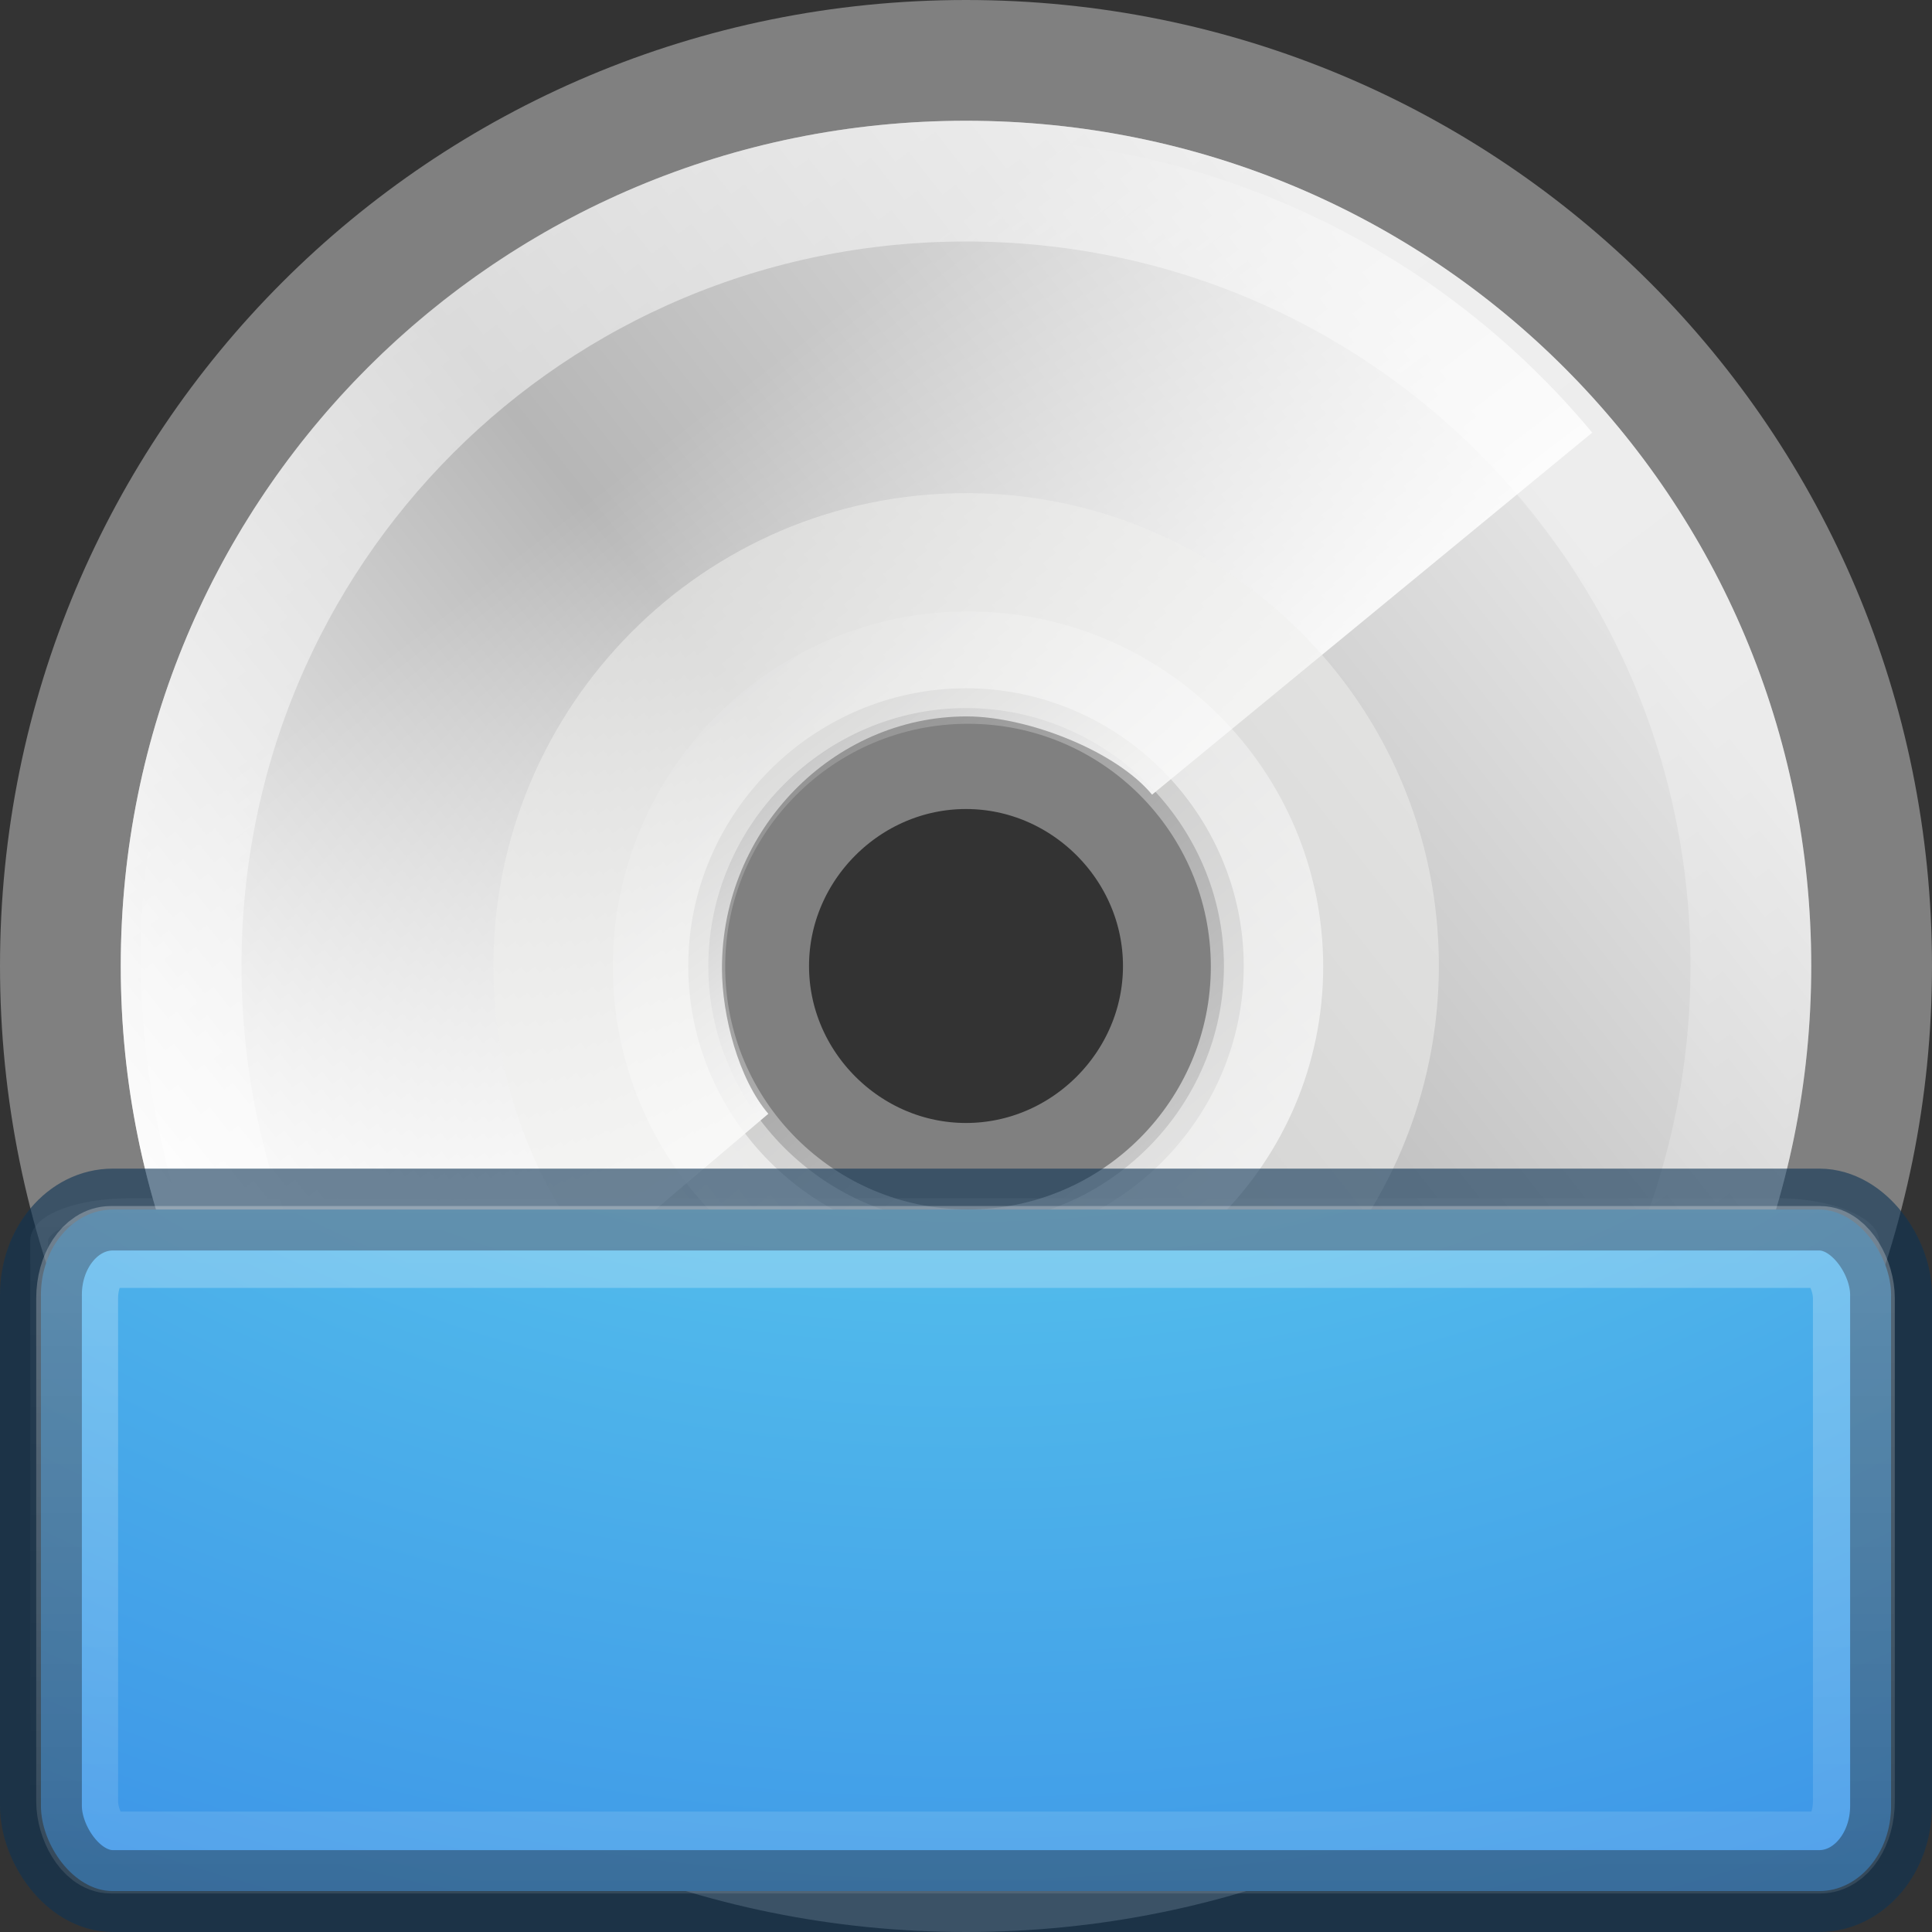 <?xml version="1.0" encoding="UTF-8" standalone="no"?>
<!-- Created with Inkscape (http://www.inkscape.org/) -->

<svg
   xmlns:dc="http://purl.org/dc/elements/1.1/"
   xmlns:cc="http://creativecommons.org/ns#"
   xmlns:rdf="http://www.w3.org/1999/02/22-rdf-syntax-ns#"
   xmlns:svg="http://www.w3.org/2000/svg"
   xmlns="http://www.w3.org/2000/svg"
   xmlns:xlink="http://www.w3.org/1999/xlink"
   xmlns:sodipodi="http://sodipodi.sourceforge.net/DTD/sodipodi-0.dtd"
   xmlns:inkscape="http://www.inkscape.org/namespaces/inkscape"
   id="svg3303"
   height="16"
   width="16"
   version="1.0"
   inkscape:version="0.48.4 r9939"
   sodipodi:docname="dvdrip.svg">
  <rect width="100%" height="100%" fill="#333333" stroke="none"/>
  <sodipodi:namedview
     pagecolor="#ffffff"
     bordercolor="#666666"
     borderopacity="1"
     objecttolerance="10"
     gridtolerance="10"
     guidetolerance="10"
     inkscape:pageopacity="0"
     inkscape:pageshadow="2"
     inkscape:window-width="1318"
     inkscape:window-height="1028"
     id="namedview29"
     showgrid="false"
     inkscape:zoom="14.75"
     inkscape:cx="-8.2033898"
     inkscape:cy="8"
     inkscape:window-x="492"
     inkscape:window-y="24"
     inkscape:window-maximized="0"
     inkscape:current-layer="svg3303" />
  <defs
     id="defs3305">
    <linearGradient
       id="linearGradient3341"
       y2="18.367"
       gradientUnits="userSpaceOnUse"
       x2="17.743"
       y1="31.495"
       x1="28.703">
      <stop
         id="stop6030"
         style="stop-color:#fff"
         offset="0" />
      <stop
         id="stop6032"
         style="stop-color:#fff;stop-opacity:0"
         offset="1" />
    </linearGradient>
    <linearGradient
       id="linearGradient3339"
       y2="54.698"
       gradientUnits="userSpaceOnUse"
       x2="48.799"
       gradientTransform="matrix(.328 0 0 .328 4.007 4.792)"
       y1="3.61"
       x1="10.502">
      <stop
         id="stop6038"
         style="stop-color:#fff"
         offset="0" />
      <stop
         id="stop6040"
         style="stop-color:#fff;stop-opacity:0"
         offset="1" />
    </linearGradient>
    <linearGradient
       id="linearGradient3337"
       y2="11.67"
       gradientUnits="userSpaceOnUse"
       x2="15.889"
       gradientTransform="matrix(.338 0 0 .338 3.945 4.847)"
       y1="24.92"
       x1="25.986">
      <stop
         id="stop10999"
         style="stop-color:#fff"
         offset="0" />
      <stop
         id="stop11001"
         style="stop-color:#fff;stop-opacity:0"
         offset="1" />
    </linearGradient>
    <linearGradient
       id="linearGradient3335"
       y2="14.203"
       gradientUnits="userSpaceOnUse"
       x2="35.391"
       gradientTransform="matrix(.429 0 0 .429 1.715 3.1)"
       y1="32.416"
       x1="12.274">
      <stop
         id="stop3043"
         style="stop-color:#fbfbfb"
         offset="0" />
      <stop
         id="stop3045"
         style="stop-color:#b6b6b6"
         offset=".5" />
      <stop
         id="stop3047"
         style="stop-color:#e4e4e4"
         offset="1" />
    </linearGradient>
    <linearGradient
       id="linearGradient3333"
       y2="34.307"
       gradientUnits="userSpaceOnUse"
       x2="32.511"
       gradientTransform="matrix(.4 0 0 .4 2.398 3.763)"
       y1="11.188"
       x1="14.997">
      <stop
         id="stop3034"
         style="stop-color:#ebebeb"
         offset="0" />
      <stop
         id="stop3036"
         style="stop-color:#fff"
         offset=".5" />
      <stop
         id="stop3038"
         style="stop-color:#ebebeb"
         offset="1" />
    </linearGradient>
    <linearGradient
       inkscape:collect="always"
       xlink:href="#linearGradient3997"
       id="linearGradient2664"
       gradientUnits="userSpaceOnUse"
       gradientTransform="matrix(0.146,0,3.2558753e-8,0.127,10.396,6.295)"
       x1="0.633"
       y1="3.09"
       x2="79.104"
       y2="170.289" />
    <linearGradient
       id="linearGradient3997">
      <stop
         style="stop-color:#f3f7fa;stop-opacity:1"
         id="stop3999"
         offset="0" />
      <stop
         style="stop-color:#fdfeff;stop-opacity:1"
         id="stop4001"
         offset="1" />
    </linearGradient>
    <linearGradient
       inkscape:collect="always"
       xlink:href="#linearGradient4157-401"
       id="linearGradient2666"
       gradientUnits="userSpaceOnUse"
       gradientTransform="matrix(0.333,0,0,0.336,2.98,-1.492)"
       x1="20.253"
       y1="40.523"
       x2="5.525"
       y2="11.735" />
    <linearGradient
       id="linearGradient4157-401">
      <stop
         offset="0"
         id="stop3688"
         style="stop-color:#262626;stop-opacity:1;" />
      <stop
         offset="1"
         id="stop3690"
         style="stop-color:#828282;stop-opacity:1;" />
    </linearGradient>
    <radialGradient
       inkscape:collect="always"
       xlink:href="#linearGradient4342"
       id="radialGradient2668"
       gradientUnits="userSpaceOnUse"
       gradientTransform="matrix(0.148,0.01,-0.009,0.133,2.708,-1.876)"
       cx="34.828"
       cy="65.617"
       fx="34.828"
       fy="65.617"
       r="42.271" />
    <linearGradient
       id="linearGradient4342">
      <stop
         style="stop-color:#6e8d5d;stop-opacity:1;"
         offset="0"
         id="stop4344" />
      <stop
         id="stop4350"
         offset="0.5"
         style="stop-color:#a2ac34;stop-opacity:0.498;" />
      <stop
         style="stop-color:#cbbd40;stop-opacity:0.247;"
         offset="0.75"
         id="stop4352" />
      <stop
         id="stop4354"
         offset="0.875"
         style="stop-color:#dbc146;stop-opacity:0.122;" />
      <stop
         style="stop-color:#ff480f;stop-opacity:0.133;"
         offset="1"
         id="stop4346" />
    </linearGradient>
    <linearGradient
       inkscape:collect="always"
       xlink:href="#linearGradient3997"
       id="linearGradient3066"
       gradientUnits="userSpaceOnUse"
       gradientTransform="matrix(0.146,0,3.2558753e-8,0.127,10.396,6.295)"
       x1="0.633"
       y1="3.09"
       x2="79.104"
       y2="170.289" />
    <linearGradient
       id="linearGradient3239">
      <stop
         style="stop-color:#f3f7fa;stop-opacity:1"
         id="stop3241"
         offset="0" />
      <stop
         style="stop-color:#fdfeff;stop-opacity:1"
         id="stop3243"
         offset="1" />
    </linearGradient>
    <linearGradient
       inkscape:collect="always"
       xlink:href="#linearGradient4157-401"
       id="linearGradient3068"
       gradientUnits="userSpaceOnUse"
       gradientTransform="matrix(0.333,0,0,0.336,2.98,-1.492)"
       x1="20.253"
       y1="40.523"
       x2="5.525"
       y2="11.735" />
    <linearGradient
       id="linearGradient3246">
      <stop
         offset="0"
         id="stop3248"
         style="stop-color:#262626;stop-opacity:1;" />
      <stop
         offset="1"
         id="stop3250"
         style="stop-color:#828282;stop-opacity:1;" />
    </linearGradient>
    <radialGradient
       inkscape:collect="always"
       xlink:href="#linearGradient4342"
       id="radialGradient3070"
       gradientUnits="userSpaceOnUse"
       gradientTransform="matrix(0.148,0.01,-0.009,0.133,2.708,-1.876)"
       cx="34.828"
       cy="65.617"
       fx="34.828"
       fy="65.617"
       r="42.271" />
    <linearGradient
       id="linearGradient3253">
      <stop
         style="stop-color:#6e8d5d;stop-opacity:1;"
         offset="0"
         id="stop3255" />
      <stop
         id="stop3257"
         offset="0.5"
         style="stop-color:#a2ac34;stop-opacity:0.498;" />
      <stop
         style="stop-color:#cbbd40;stop-opacity:0.247;"
         offset="0.75"
         id="stop3259" />
      <stop
         id="stop3261"
         offset="0.875"
         style="stop-color:#dbc146;stop-opacity:0.122;" />
      <stop
         style="stop-color:#ff480f;stop-opacity:0.133;"
         offset="1"
         id="stop3263" />
    </linearGradient>
    <linearGradient
       inkscape:collect="always"
       xlink:href="#linearGradient3997"
       id="linearGradient2658"
       gradientUnits="userSpaceOnUse"
       gradientTransform="matrix(0.146,0,3.2558753e-8,0.127,10.396,6.295)"
       x1="0.633"
       y1="3.09"
       x2="79.104"
       y2="170.289" />
    <linearGradient
       id="linearGradient3266">
      <stop
         style="stop-color:#f3f7fa;stop-opacity:1"
         id="stop3268"
         offset="0" />
      <stop
         style="stop-color:#fdfeff;stop-opacity:1"
         id="stop3270"
         offset="1" />
    </linearGradient>
    <linearGradient
       inkscape:collect="always"
       xlink:href="#linearGradient4157-401"
       id="linearGradient2660"
       gradientUnits="userSpaceOnUse"
       gradientTransform="matrix(0.333,0,0,0.336,2.98,-1.492)"
       x1="20.253"
       y1="40.523"
       x2="5.525"
       y2="11.735" />
    <linearGradient
       id="linearGradient3273">
      <stop
         offset="0"
         id="stop3275"
         style="stop-color:#262626;stop-opacity:1;" />
      <stop
         offset="1"
         id="stop3277"
         style="stop-color:#828282;stop-opacity:1;" />
    </linearGradient>
    <radialGradient
       inkscape:collect="always"
       xlink:href="#linearGradient4342"
       id="radialGradient2662"
       gradientUnits="userSpaceOnUse"
       gradientTransform="matrix(0.148,0.01,-0.009,0.133,2.708,-1.876)"
       cx="34.828"
       cy="65.617"
       fx="34.828"
       fy="65.617"
       r="42.271" />
    <linearGradient
       id="linearGradient3280">
      <stop
         style="stop-color:#6e8d5d;stop-opacity:1;"
         offset="0"
         id="stop3282" />
      <stop
         id="stop3284"
         offset="0.5"
         style="stop-color:#a2ac34;stop-opacity:0.498;" />
      <stop
         style="stop-color:#cbbd40;stop-opacity:0.247;"
         offset="0.75"
         id="stop3286" />
      <stop
         id="stop3288"
         offset="0.875"
         style="stop-color:#dbc146;stop-opacity:0.122;" />
      <stop
         style="stop-color:#ff480f;stop-opacity:0.133;"
         offset="1"
         id="stop3290" />
    </linearGradient>
    <linearGradient
       inkscape:collect="always"
       xlink:href="#linearGradient3308-4-6-931-761"
       id="linearGradient3912"
       gradientUnits="userSpaceOnUse"
       gradientTransform="matrix(0.354,0,0,0.295,-0.545,1.34)"
       x1="24"
       y1="5"
       x2="24"
       y2="43" />
    <linearGradient
       id="linearGradient3308-4-6-931-761">
      <stop
         id="stop2919"
         style="stop-color:#ffffff;stop-opacity:1"
         offset="0" />
      <stop
         id="stop2921"
         style="stop-color:#ffffff;stop-opacity:0"
         offset="1" />
    </linearGradient>
    <radialGradient
       r="20"
       fy="8.45"
       fx="7.496"
       cy="8.45"
       cx="7.496"
       gradientTransform="matrix(0,0.919,-1.23,-3.8788563e-8,18.438,-7.161)"
       gradientUnits="userSpaceOnUse"
       id="radialGradient3861"
       xlink:href="#linearGradient2867-449-88-871-390-598-476-591-434-148-9-7"
       inkscape:collect="always" />
    <linearGradient
       id="linearGradient2867-449-88-871-390-598-476-591-434-148-9-7">
      <stop
         offset="0"
         style="stop-color:#5183ee;stop-opacity:1;"
         id="stop4627-2-7" />
      <stop
         offset="0.262"
         style="stop-color:#4972d2;stop-opacity:1;"
         id="stop4629-8-6" />
      <stop
         offset="0.705"
         style="stop-color:#3455b4;stop-opacity:1;"
         id="stop4631-3-4" />
      <stop
         offset="1"
         style="stop-color:#1b3e99;stop-opacity:1;"
         id="stop4633-0-3" />
    </linearGradient>
    <linearGradient
       y2="3.899"
       x2="24"
       y1="44"
       x1="24"
       gradientTransform="matrix(0.4,0,0,0.4,-1.552,-2.302)"
       gradientUnits="userSpaceOnUse"
       id="linearGradient3863"
       xlink:href="#linearGradient3332-412-419-652-471-761-410-156-661-505-7-3"
       inkscape:collect="always" />
    <linearGradient
       id="linearGradient3332-412-419-652-471-761-410-156-661-505-7-3">
      <stop
         offset="0"
         style="stop-color:#406a00;stop-opacity:1;"
         id="stop8032-8-0" />
      <stop
         offset="1"
         style="stop-color:#94be54;stop-opacity:1;"
         id="stop8034-9-9" />
    </linearGradient>
    <radialGradient
       r="20"
       fy="8.45"
       fx="7.496"
       cy="8.45"
       cx="7.496"
       gradientTransform="matrix(0,0.873,-1.168,-3.6834817e-8,17.851,-6.474)"
       gradientUnits="userSpaceOnUse"
       id="radialGradient3101"
       xlink:href="#linearGradient2867-449-88-871-390-598-476-591-434-148-9-7"
       inkscape:collect="always" />
    <linearGradient
       inkscape:collect="always"
       xlink:href="#linearGradient6036-86"
       id="linearGradient4068-4"
       x1="30"
       y1="3"
       x2="30"
       y2="74"
       gradientUnits="userSpaceOnUse"
       gradientTransform="matrix(0.301,0,0,0.298,-1.629,-2.673)" />
    <linearGradient
       id="linearGradient6036-86">
      <stop
         id="stop6038-4"
         style="stop-color:#ffffff;stop-opacity:1"
         offset="0" />
      <stop
         id="stop6040-9"
         style="stop-color:#ffffff;stop-opacity:0;"
         offset="1" />
    </linearGradient>
    <radialGradient
       inkscape:collect="always"
       xlink:href="#linearGradient2867-449-88-871-390-598-476-591-434-148-57-177-1"
       id="radialGradient3930-4"
       cx="12.984"
       cy="42.991"
       fx="12.984"
       fy="42.991"
       r="26"
       gradientTransform="matrix(2.547856e-8,0.827,-1.097,2.1797752e-7,55.178,-7.016)"
       gradientUnits="userSpaceOnUse" />
    <linearGradient
       id="linearGradient2867-449-88-871-390-598-476-591-434-148-57-177-1">
      <stop
         id="stop3750-4"
         style="stop-color:#90dbec;stop-opacity:1"
         offset="0" />
      <stop
         id="stop3752-1"
         style="stop-color:#55c1ec;stop-opacity:1"
         offset="0.262" />
      <stop
         id="stop3754-4"
         style="stop-color:#3689e6;stop-opacity:1"
         offset="0.705" />
      <stop
         id="stop3756-7"
         style="stop-color:#2b63a0;stop-opacity:1"
         offset="1" />
    </linearGradient>
    <linearGradient
       y2="43"
       x2="24"
       y1="5"
       x1="24"
       gradientTransform="matrix(0.606,0,0,0.6,-2.73,-3.514)"
       gradientUnits="userSpaceOnUse"
       id="linearGradient3383"
       xlink:href="#linearGradient3308-4-6-931-761-9"
       inkscape:collect="always" />
    <linearGradient
       id="linearGradient3308-4-6-931-761-9">
      <stop
         id="stop2919-1"
         style="stop-color:#ffffff;stop-opacity:1"
         offset="0" />
      <stop
         id="stop2921-0"
         style="stop-color:#ffffff;stop-opacity:0"
         offset="1" />
    </linearGradient>
    <linearGradient
       y2="43"
       x2="24"
       y1="5"
       x1="24"
       gradientTransform="matrix(0.404,0,0,0.4,-1.82,-2.342)"
       gradientUnits="userSpaceOnUse"
       id="linearGradient4244"
       xlink:href="#linearGradient3308-4-6-931-761-9"
       inkscape:collect="always" />
  </defs>
  <g
     id="layer1">
    <g
       id="g3325"
       transform="translate(-4 -5)">
      <path
         id="path3040"
         style="fill:url(#linearGradient3333)"
         d="m11.997 6.003c-3.88 0-7 3.12-7 7s3.12 7 7 7 7-3.12 7-7-3.12-7-7-7zm0 8.68c-0.92 0-1.68-0.76-1.68-1.68 0-0.92 0.76-1.68 1.68-1.68 0.92 0 1.68 0.76 1.68 1.68 0 0.92-0.76 1.68-1.68 1.68z" />
      <path
         id="path3049"
         style="stroke:gray;fill:url(#linearGradient3335)"
         d="m12 5.5c-4.157 0-7.5 3.343-7.5 7.5s3.343 7.5 7.5 7.5 7.5-3.343 7.5-7.5-3.343-7.5-7.5-7.5zm0 9.3c-0.986 0-1.8-0.814-1.8-1.8s0.814-1.8 1.8-1.8c0.986 0 1.8 0.814 1.8 1.8 0 0.986-0.814 1.8-1.8 1.8z" />
      <path
         id="path3531"
         style="fill:url(#linearGradient3337)"
         d="m11.697 6.137c-3.642 0.137-6.531 3.119-6.531 6.796 0 1.667 0.591 3.182 1.579 4.361l3.618-3.07c-0.244-0.285-0.384-0.806-0.384-1.206 0-1.147 0.923-2.085 2.027-2.085 0.502 0 1.235 0.285 1.535 0.648l3.645-2.998c-1.243-1.497-3.128-2.445-5.236-2.445-0.088 0-0.167-0.003-0.255 0z" />
      <path
         id="path3051"
         style="opacity:.511;fill:#eeeeec"
         d="m12.001 9.084c-2.186 0-3.915 1.78-3.915 3.915 0 2.186 1.78 3.915 3.915 3.915 2.186 0 3.915-1.78 3.915-3.915 0-2.186-1.78-3.915-3.915-3.915zm0 6.05c-1.169 0-2.135-0.966-2.135-2.135s0.966-2.135 2.135-2.135 2.135 0.966 2.135 2.135-0.966 2.135-2.135 2.135z" />
      <path
         id="path5264"
         style="opacity:.546;stroke:url(#linearGradient3339);fill:none"
         d="m12 6.5c-3.603 0-6.5 2.897-6.5 6.5s2.897 6.5 6.5 6.5 6.5-2.897 6.5-6.5-2.897-6.5-6.5-6.5z" />
      <path
         id="path6026"
         style="opacity:.672;stroke:url(#linearGradient3341);stroke-width:2.292;fill:none"
         d="m30.406 24.931c0 3.368-2.731 6.099-6.099 6.099s-6.099-2.731-6.099-6.099 2.731-6.099 6.099-6.099 6.099 2.731 6.099 6.099z"
         transform="matrix(.406 0 0 .406 2.148 2.883)" />
    </g>
  </g>
  <rect
     width="15.164"
     height="5.644"
     rx="0.751"
     ry="0.279"
     x="0.324"
     y="9.997"
     id="rect6741-2"
     style="opacity:0.4;fill:none;stroke:url(#linearGradient4244);stroke-width:0.147;stroke-linecap:round;stroke-linejoin:round;stroke-miterlimit:4;stroke-opacity:1;stroke-dasharray:none;stroke-dashoffset:0" />
  <rect
     style="fill:url(#radialGradient3930-4);fill-opacity:1;stroke:none"
     id="rect3152"
     width="15.322"
     height="5.644"
     x="0.339"
     y="10.017"
     ry="0.705"
     rx="0.595" />
  <rect
     rx="0.595"
     ry="0.705"
     y="10.017"
     x="0.339"
     height="5.644"
     width="15.322"
     id="rect3942"
     style="opacity:0.6;fill:none;stroke:#0e3455;stroke-width:0.678;stroke-linecap:round;stroke-linejoin:round;stroke-miterlimit:4;stroke-opacity:1;stroke-dasharray:none" />
  <rect
     style="opacity:0.6;fill:none;stroke:url(#linearGradient4068-4);stroke-width:0.678;stroke-linecap:round;stroke-linejoin:round;stroke-miterlimit:4;stroke-opacity:1;stroke-dasharray:none"
     id="rect4060"
     width="14.714"
     height="5.015"
     x="0.639"
     y="10.327"
     ry="0.424"
     rx="0.279" />
</svg>
